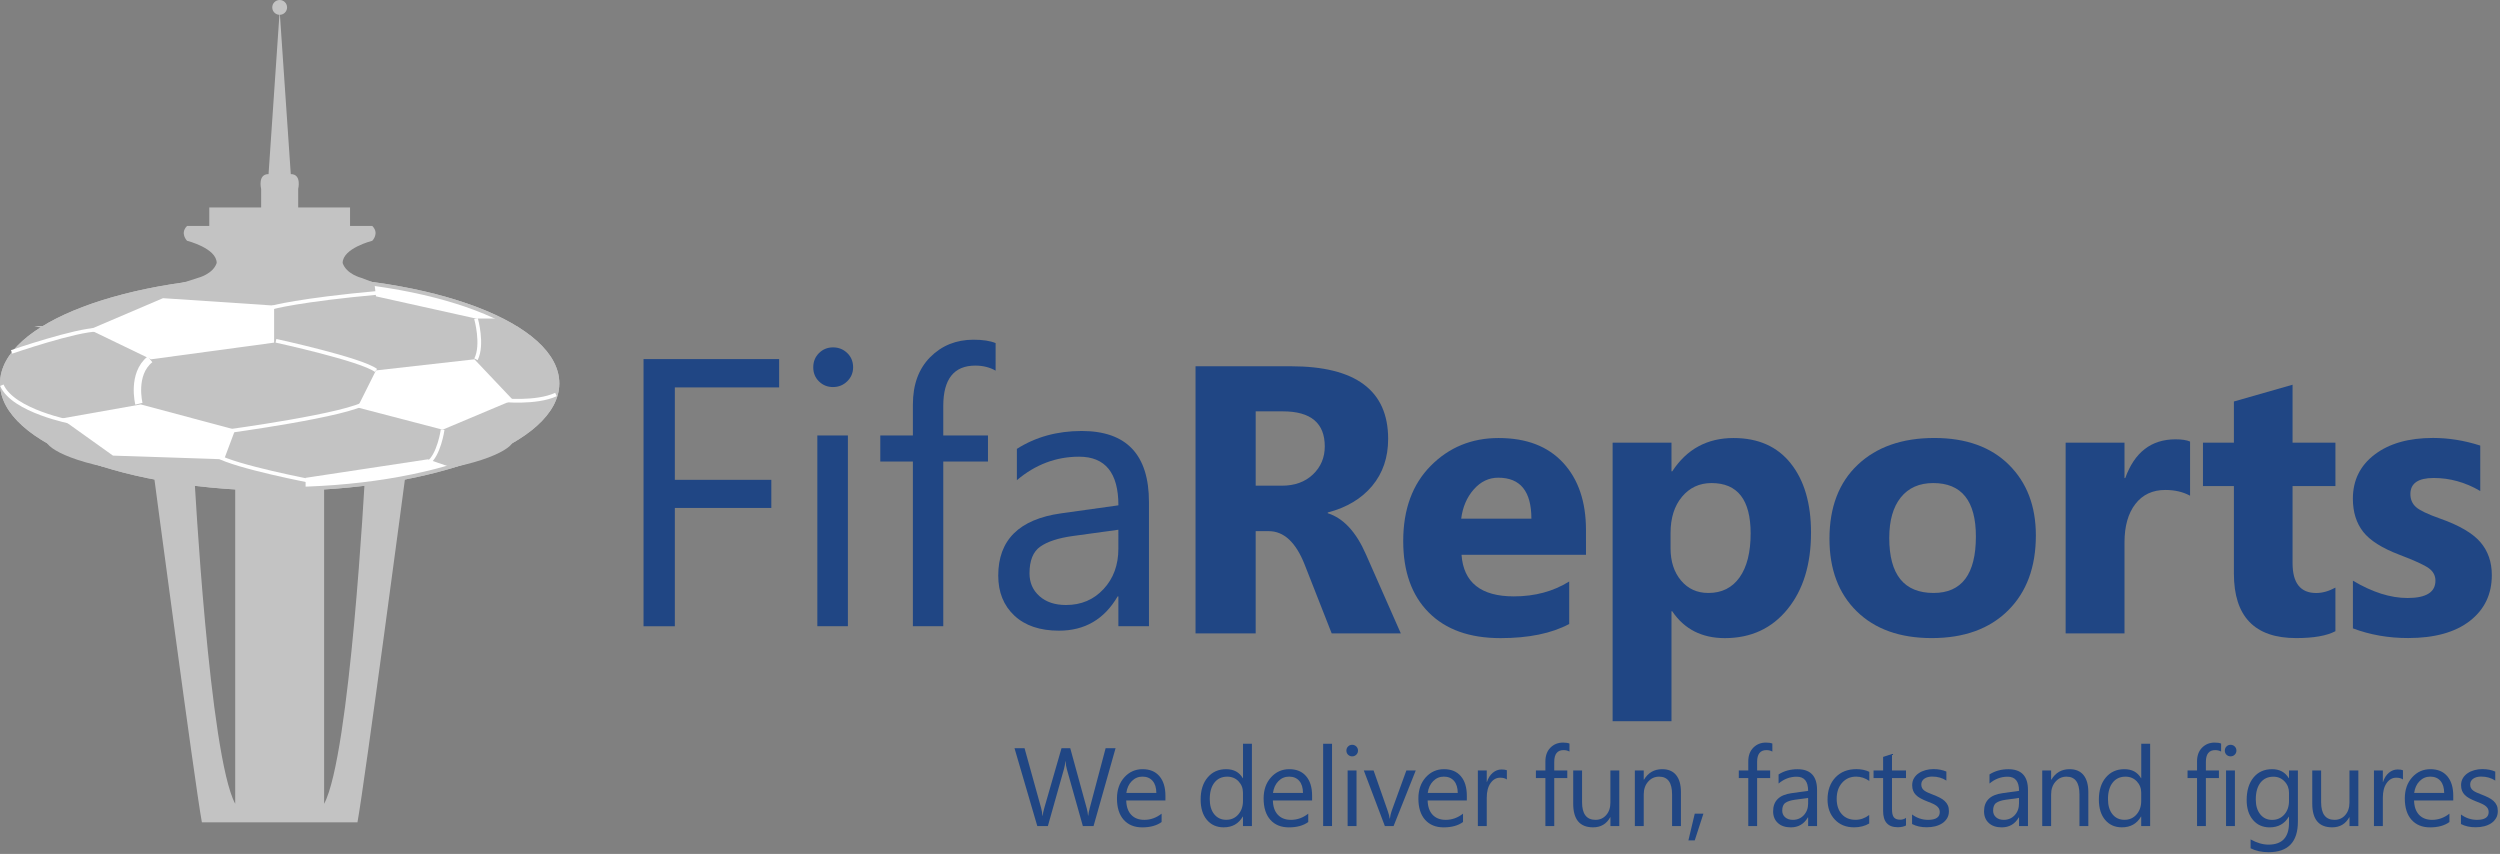 <?xml version="1.0" encoding="utf-8"?>
<!-- Generator: Adobe Illustrator 23.0.1, SVG Export Plug-In . SVG Version: 6.00 Build 0)  -->
<svg version="1.1" xmlns="http://www.w3.org/2000/svg" xmlns:xlink="http://www.w3.org/1999/xlink" x="0px" y="0px"
	 viewBox="0 0 674.91 230.53" style="enable-background:new 0 0 674.91 230.53;" xml:space="preserve">
<rect x="0" y="0" width="674.91" height="230.53" fill="#808080" stroke="none"/>
<style type="text/css">
	.st0{fill:#C3C3C3;}
	.st1{display:none;}
	.st2{display:inline;fill:#C3C3C3;}
	.st3{fill:none;stroke:#C3C3C3;stroke-miterlimit:10;}
	.st4{fill:#FFFFFF;}
	.st5{fill:#C3C3C3;stroke:#C3C3C3;stroke-width:5;stroke-miterlimit:10;}
	.st6{fill:none;stroke:#FFFFFF;stroke-miterlimit:10;}
	.st7{fill:none;stroke:#FFFFFF;stroke-width:2;stroke-miterlimit:10;}
	.st8{fill:#204684;}
</style>
<g id="Laag_4">
	<path class="st0" d="M138.72,90.5L97.5,75c0,0-4-1-5-4c0-4,8-6,8-6s2-2,0-4h-6v-5h-14v-5c0,0,1-4-2-4l-3-44l-3,44c-3,0-2,4-2,4v5
		h-14v5h-6c-2,2,0,4,0,4s8,2,8,6c-1,3-5,4-5,4L11.28,88.5c0,0-2.36-0.52-1.95-0.5H75.5h62.17L138.72,90.5z"/>
	<circle class="st0" cx="75.5" cy="2" r="2"/>
	<path class="st0" d="M75.5,97h63c0,0,12,0,12,5c0,6-11,6-11,6h-64"/>
	<path class="st0" d="M75.5,97h-63c0,0-12,0-12,5c0,6,11,6,11,6h64"/>
	<path class="st0" d="M134.5,117h-59h-59c0,0-4,0-4,2s8,7,29,9c0,0,11,83,13,94h21h21c2-11,13-94,13-94c21-2,29-7,29-9
		S134.5,117,134.5,117z M63.5,217c-7-13-11-88-11-88h11V217z M87.5,217v-88h11C98.5,129,94.5,204,87.5,217z"/>
</g>
<g id="Laag_9" class="st1">
	<path class="st2" d="M141.72,87.5C140.84,87.28,97.5,75,97.5,75s-4-1-5-4c0-4,8-6,8-6s2-2,0-4h-6v-5h-14v-5c0,0,1-4-2-4l-3-44
		l-3,44c-3,0-2,4-2,4v5h-14v5h-6c-2,2,0,4,0,4s8,2,8,6c-1,3-5,4-5,4S10.16,87.28,9.28,87.5c-0.48,0.18-0.36,0.48,0.05,0.5H75.5
		c0,0,65.19,0,66.17,0C142.09,87.97,142.21,87.68,141.72,87.5z"/>
</g>
<g id="Laag_8">
	<ellipse class="st0" cx="75.5" cy="103.5" rx="75" ry="28.5"/>
</g>
<g id="Laag_6">
	<ellipse class="st3" cx="75.5" cy="103.5" rx="75" ry="28.5"/>
	<polygon class="st4" points="24.15,88.98 44,80.5 74,82.5 74,92.5 40.77,97 	"/>
	<path class="st4" d="M101.11,76.71L101.5,80l27,6h6.2C134.7,86,119.73,78.41,101.11,76.71z"/>
	<polygon class="st4" points="128.08,97 101.5,100 96.5,110 119.5,116 138.5,108 	"/>
	<polygon class="st4" points="63.5,116 38,109.18 16.5,113 30.5,123 60.5,124 	"/>
	<path class="st4" d="M121.41,126.03L115.5,124l-33,5v3C82.5,132,111.31,130.07,121.41,126.03z"/>
	<path class="st5" d="M96.5,109"/>
	<path class="st6" d="M61,116.5c0,0,33.5-4.5,38-8"/>
	<ellipse class="st3" cx="75.5" cy="103.5" rx="75" ry="28.5"/>
</g>
<g id="Laag_5">
	<path class="st7" d="M37.5,109c0,0-2-8,3-12"/>
	<path class="st6" d="M74.5,92c0,0,23,5,27,8"/>
	<path class="st6" d="M102.5,79c-22,2-29,4-29,4"/>
	<path class="st6" d="M3.13,95c0,0,17.37-6,23.37-6"/>
	<polyline class="st4" points="43.5,78 44.5,81 44.5,81 	"/>
	<path class="st6" d="M128.5,86c0,0,2,7,0,11"/>
	<path class="st6" d="M135.5,108c0,0,9.17,1,14.59-1.5"/>
	<path class="st6" d="M119.5,116c0,0-1,7-4,9"/>
	<path class="st6" d="M84.5,130c0,0-21-4-26-7"/>
	<path class="st6" d="M19.5,114c0,0-16-3-19-10"/>
</g>
<g id="Laag_3">
	<g>
		<path class="st8" d="M301.16,201.99L295.22,223h-2.89l-4.32-15.35c-0.19-0.65-0.3-1.37-0.34-2.14h-0.06
			c-0.06,0.72-0.19,1.43-0.38,2.11L282.89,223h-2.86l-6.15-21.01h2.71l4.47,16.11c0.19,0.67,0.3,1.38,0.35,2.11h0.07
			c0.05-0.52,0.2-1.22,0.45-2.11l4.64-16.11h2.36l4.45,16.23c0.16,0.56,0.27,1.21,0.35,1.96h0.06c0.04-0.51,0.17-1.18,0.4-2.02
			l4.29-16.17H301.16z"/>
		<path class="st8" d="M314.63,216.1h-10.59c0.04,1.67,0.49,2.96,1.35,3.87s2.04,1.36,3.54,1.36c1.69,0,3.24-0.56,4.66-1.67v2.26
			c-1.32,0.96-3.06,1.44-5.23,1.44c-2.12,0-3.78-0.68-5-2.04c-1.21-1.36-1.82-3.28-1.82-5.75c0-2.33,0.66-4.24,1.98-5.71
			c1.32-1.47,2.97-2.21,4.93-2.21s3.48,0.63,4.56,1.9s1.61,3.03,1.61,5.29V216.1z M312.17,214.06c-0.01-1.39-0.34-2.47-1-3.24
			c-0.66-0.77-1.58-1.16-2.75-1.16c-1.13,0-2.09,0.41-2.89,1.22s-1.28,1.87-1.46,3.18H312.17z"/>
		<path class="st8" d="M337.96,223h-2.4v-2.55h-0.06c-1.11,1.93-2.83,2.9-5.16,2.9c-1.88,0-3.39-0.67-4.52-2.01
			s-1.69-3.17-1.69-5.49c0-2.48,0.62-4.47,1.88-5.96s2.92-2.24,5-2.24c2.06,0,3.56,0.81,4.5,2.43h0.06v-9.29h2.4V223z
			 M335.56,216.22v-2.21c0-1.21-0.4-2.24-1.2-3.08s-1.82-1.26-3.05-1.26c-1.46,0-2.62,0.54-3.46,1.61s-1.26,2.56-1.26,4.45
			c0,1.73,0.4,3.09,1.21,4.09c0.81,1,1.89,1.5,3.24,1.5c1.34,0,2.42-0.48,3.26-1.45S335.56,217.69,335.56,216.22z"/>
		<path class="st8" d="M354.22,216.1h-10.59c0.04,1.67,0.49,2.96,1.35,3.87s2.04,1.36,3.54,1.36c1.69,0,3.24-0.56,4.66-1.67v2.26
			c-1.32,0.96-3.06,1.44-5.23,1.44c-2.12,0-3.79-0.68-5-2.04c-1.21-1.36-1.82-3.28-1.82-5.75c0-2.33,0.66-4.24,1.99-5.71
			s2.97-2.21,4.93-2.21s3.48,0.63,4.56,1.9s1.61,3.03,1.61,5.29V216.1z M351.76,214.06c-0.01-1.39-0.34-2.47-1-3.24
			s-1.57-1.16-2.75-1.16c-1.13,0-2.1,0.41-2.89,1.22s-1.28,1.87-1.46,3.18H351.76z"/>
		<path class="st8" d="M359.6,223h-2.4v-22.21h2.4V223z"/>
		<path class="st8" d="M365.03,204.19c-0.43,0-0.8-0.15-1.1-0.44s-0.45-0.66-0.45-1.11s0.15-0.82,0.45-1.12
			c0.3-0.3,0.67-0.45,1.1-0.45c0.44,0,0.81,0.15,1.12,0.45c0.31,0.3,0.46,0.67,0.46,1.12c0,0.43-0.15,0.8-0.46,1.1
			C365.85,204.04,365.47,204.19,365.03,204.19z M366.21,223h-2.4v-15h2.4V223z"/>
		<path class="st8" d="M382.2,208l-5.98,15h-2.36l-5.68-15h2.64l3.81,10.9c0.28,0.8,0.46,1.5,0.53,2.09h0.06
			c0.1-0.75,0.25-1.43,0.47-2.04l3.98-10.96H382.2z"/>
		<path class="st8" d="M396,216.1h-10.59c0.04,1.67,0.49,2.96,1.35,3.87s2.04,1.36,3.54,1.36c1.69,0,3.24-0.56,4.66-1.67v2.26
			c-1.32,0.96-3.06,1.44-5.23,1.44c-2.12,0-3.78-0.68-5-2.04c-1.21-1.36-1.82-3.28-1.82-5.75c0-2.33,0.66-4.24,1.98-5.71
			s2.97-2.21,4.93-2.21s3.48,0.63,4.56,1.9s1.61,3.03,1.61,5.29V216.1z M393.54,214.06c-0.01-1.39-0.34-2.47-1-3.24
			c-0.66-0.77-1.58-1.16-2.75-1.16c-1.13,0-2.09,0.41-2.89,1.22s-1.28,1.87-1.46,3.18H393.54z"/>
		<path class="st8" d="M406.79,210.43c-0.42-0.32-1.03-0.48-1.82-0.48c-1.03,0-1.88,0.48-2.57,1.45c-0.69,0.97-1.03,2.29-1.03,3.96
			V223h-2.4v-15h2.4v3.09h0.06c0.34-1.05,0.86-1.88,1.57-2.47s1.49-0.89,2.36-0.89c0.62,0,1.1,0.07,1.44,0.21V210.43z"/>
		<path class="st8" d="M423.71,202.9c-0.47-0.26-1-0.4-1.6-0.4c-1.68,0-2.52,1.06-2.52,3.18V208h3.52v2.05h-3.52V223h-2.39v-12.95
			h-2.56V208h2.56v-2.43c0-1.57,0.45-2.81,1.36-3.73c0.91-0.91,2.04-1.37,3.4-1.37c0.73,0,1.31,0.09,1.74,0.26V202.9z"/>
		<path class="st8" d="M437.16,223h-2.4v-2.37h-0.06c-1,1.82-2.54,2.72-4.63,2.72c-3.57,0-5.36-2.13-5.36-6.39V208h2.39v8.58
			c0,3.16,1.21,4.75,3.63,4.75c1.17,0,2.14-0.43,2.89-1.3c0.76-0.86,1.13-1.99,1.13-3.39V208h2.4V223z"/>
		<path class="st8" d="M453.8,223h-2.4v-8.55c0-3.18-1.16-4.78-3.49-4.78c-1.2,0-2.2,0.45-2.98,1.36c-0.79,0.9-1.18,2.04-1.18,3.42
			V223h-2.4v-15h2.4v2.49h0.06c1.13-1.89,2.77-2.84,4.92-2.84c1.64,0,2.9,0.53,3.76,1.59s1.3,2.59,1.3,4.59V223z"/>
		<path class="st8" d="M459.86,219.66l-2.34,7.21h-1.71l1.71-7.21H459.86z"/>
		<path class="st8" d="M478.48,202.9c-0.47-0.26-1-0.4-1.6-0.4c-1.68,0-2.52,1.06-2.52,3.18V208h3.52v2.05h-3.52V223h-2.39v-12.95
			h-2.56V208h2.56v-2.43c0-1.57,0.45-2.81,1.36-3.73c0.91-0.91,2.04-1.37,3.4-1.37c0.73,0,1.31,0.09,1.74,0.26V202.9z"/>
		<path class="st8" d="M490.53,223h-2.4v-2.34h-0.06c-1.04,1.8-2.58,2.7-4.61,2.7c-1.49,0-2.66-0.4-3.51-1.19
			c-0.85-0.79-1.27-1.84-1.27-3.15c0-2.8,1.65-4.43,4.95-4.89l4.5-0.63c0-2.55-1.03-3.82-3.09-3.82c-1.81,0-3.44,0.62-4.89,1.85
			v-2.46c1.47-0.94,3.17-1.41,5.1-1.41c3.53,0,5.29,1.87,5.29,5.6V223z M488.13,215.41l-3.62,0.5c-1.11,0.16-1.95,0.43-2.52,0.83
			c-0.57,0.39-0.85,1.1-0.85,2.1c0,0.73,0.26,1.33,0.78,1.79s1.22,0.7,2.09,0.7c1.19,0,2.18-0.42,2.95-1.25
			c0.78-0.84,1.17-1.89,1.17-3.17V215.41z"/>
		<path class="st8" d="M504.62,222.31c-1.15,0.69-2.52,1.04-4.1,1.04c-2.14,0-3.87-0.7-5.18-2.09c-1.31-1.39-1.97-3.2-1.97-5.41
			c0-2.47,0.71-4.46,2.12-5.96c1.42-1.5,3.31-2.25,5.67-2.25c1.32,0,2.48,0.24,3.49,0.73v2.46c-1.11-0.78-2.3-1.17-3.57-1.17
			c-1.53,0-2.79,0.55-3.77,1.65c-0.98,1.1-1.47,2.54-1.47,4.33c0,1.76,0.46,3.14,1.38,4.16c0.92,1.02,2.16,1.52,3.71,1.52
			c1.31,0,2.54-0.43,3.69-1.3V222.31z"/>
		<path class="st8" d="M514.55,222.85c-0.57,0.31-1.31,0.47-2.24,0.47c-2.63,0-3.94-1.46-3.94-4.39v-8.88h-2.58V208h2.58v-3.66
			l2.4-0.78V208h3.78v2.05h-3.78v8.45c0,1.01,0.17,1.72,0.51,2.15s0.91,0.64,1.7,0.64c0.61,0,1.13-0.17,1.57-0.5V222.85z"/>
		<path class="st8" d="M516.19,222.46v-2.58c1.31,0.97,2.75,1.45,4.32,1.45c2.11,0,3.16-0.7,3.16-2.11c0-0.4-0.09-0.74-0.27-1.02
			c-0.18-0.28-0.43-0.53-0.73-0.74c-0.31-0.21-0.67-0.41-1.08-0.58c-0.42-0.17-0.86-0.35-1.34-0.54c-0.66-0.26-1.25-0.53-1.75-0.8
			c-0.5-0.27-0.92-0.57-1.26-0.91c-0.34-0.34-0.59-0.72-0.76-1.15s-0.26-0.93-0.26-1.51c0-0.7,0.16-1.33,0.48-1.87
			c0.32-0.54,0.75-1,1.29-1.36c0.54-0.37,1.15-0.64,1.84-0.83c0.69-0.19,1.4-0.28,2.13-0.28c1.3,0,2.46,0.22,3.49,0.67v2.43
			c-1.1-0.72-2.37-1.08-3.81-1.08c-0.45,0-0.85,0.05-1.22,0.15c-0.36,0.1-0.67,0.25-0.93,0.43s-0.46,0.41-0.6,0.67
			c-0.14,0.26-0.21,0.54-0.21,0.86c0,0.39,0.07,0.72,0.21,0.98c0.14,0.26,0.35,0.5,0.62,0.7s0.61,0.39,1,0.56s0.83,0.35,1.33,0.54
			c0.66,0.25,1.26,0.52,1.79,0.78c0.53,0.27,0.98,0.57,1.35,0.91c0.37,0.34,0.66,0.73,0.86,1.17c0.2,0.44,0.3,0.96,0.3,1.57
			c0,0.74-0.16,1.39-0.49,1.93s-0.76,1-1.31,1.36s-1.18,0.63-1.89,0.81s-1.46,0.26-2.24,0.26
			C518.66,223.35,517.33,223.05,516.19,222.46z"/>
		<path class="st8" d="M547.47,223h-2.4v-2.34h-0.06c-1.04,1.8-2.58,2.7-4.61,2.7c-1.49,0-2.66-0.4-3.51-1.19
			c-0.85-0.79-1.27-1.84-1.27-3.15c0-2.8,1.65-4.43,4.95-4.89l4.5-0.63c0-2.55-1.03-3.82-3.09-3.82c-1.81,0-3.44,0.62-4.89,1.85
			v-2.46c1.47-0.94,3.17-1.41,5.1-1.41c3.53,0,5.29,1.87,5.29,5.6V223z M545.06,215.41l-3.62,0.5c-1.11,0.16-1.95,0.43-2.52,0.83
			c-0.57,0.39-0.85,1.1-0.85,2.1c0,0.73,0.26,1.33,0.78,1.79s1.22,0.7,2.09,0.7c1.19,0,2.18-0.42,2.95-1.25
			c0.78-0.84,1.17-1.89,1.17-3.17V215.41z"/>
		<path class="st8" d="M563.78,223h-2.4v-8.55c0-3.18-1.16-4.78-3.49-4.78c-1.2,0-2.2,0.45-2.98,1.36c-0.79,0.9-1.18,2.04-1.18,3.42
			V223h-2.4v-15h2.4v2.49h0.06c1.13-1.89,2.77-2.84,4.92-2.84c1.64,0,2.9,0.53,3.76,1.59s1.3,2.59,1.3,4.59V223z"/>
		<path class="st8" d="M580.45,223h-2.4v-2.55h-0.06c-1.11,1.93-2.83,2.9-5.16,2.9c-1.88,0-3.39-0.67-4.52-2.01
			c-1.13-1.34-1.69-3.17-1.69-5.49c0-2.48,0.62-4.47,1.88-5.96s2.92-2.24,5-2.24c2.06,0,3.56,0.81,4.5,2.43h0.06v-9.29h2.4V223z
			 M578.05,216.22v-2.21c0-1.21-0.4-2.24-1.2-3.08s-1.82-1.26-3.05-1.26c-1.46,0-2.62,0.54-3.46,1.61s-1.26,2.56-1.26,4.45
			c0,1.73,0.4,3.09,1.21,4.09c0.8,1,1.89,1.5,3.24,1.5c1.34,0,2.42-0.48,3.26-1.45C577.63,218.91,578.05,217.69,578.05,216.22z"/>
		<path class="st8" d="M599.63,202.9c-0.47-0.26-1-0.4-1.6-0.4c-1.68,0-2.52,1.06-2.52,3.18V208h3.52v2.05h-3.52V223h-2.39v-12.95
			h-2.56V208h2.56v-2.43c0-1.57,0.45-2.81,1.36-3.73c0.91-0.91,2.04-1.37,3.4-1.37c0.73,0,1.31,0.09,1.74,0.26V202.9z"/>
		<path class="st8" d="M602.17,204.19c-0.43,0-0.8-0.15-1.1-0.44s-0.45-0.66-0.45-1.11s0.15-0.82,0.45-1.12
			c0.3-0.3,0.67-0.45,1.1-0.45c0.44,0,0.81,0.15,1.12,0.45c0.31,0.3,0.46,0.67,0.46,1.12c0,0.43-0.15,0.8-0.46,1.1
			C602.99,204.04,602.61,204.19,602.17,204.19z M603.35,223h-2.4v-15h2.4V223z"/>
		<path class="st8" d="M620.35,221.8c0,5.51-2.64,8.26-7.91,8.26c-1.86,0-3.48-0.35-4.86-1.05v-2.4c1.69,0.94,3.3,1.41,4.83,1.41
			c3.69,0,5.54-1.96,5.54-5.89v-1.64h-0.06c-1.14,1.91-2.86,2.87-5.16,2.87c-1.87,0-3.37-0.67-4.5-2c-1.14-1.33-1.71-3.12-1.71-5.37
			c0-2.55,0.61-4.58,1.84-6.08s2.9-2.26,5.03-2.26c2.02,0,3.52,0.81,4.5,2.43h0.06V208h2.4V221.8z M617.95,216.22v-2.21
			c0-1.19-0.4-2.21-1.21-3.06c-0.8-0.85-1.81-1.27-3.01-1.27c-1.48,0-2.65,0.54-3.49,1.62s-1.26,2.59-1.26,4.53
			c0,1.67,0.4,3.01,1.21,4.01c0.8,1,1.87,1.5,3.2,1.5c1.35,0,2.44-0.48,3.29-1.44S617.95,217.71,617.95,216.22z"/>
		<path class="st8" d="M636.68,223h-2.4v-2.37h-0.06c-1,1.82-2.54,2.72-4.63,2.72c-3.57,0-5.36-2.13-5.36-6.39V208h2.39v8.58
			c0,3.16,1.21,4.75,3.63,4.75c1.17,0,2.14-0.43,2.89-1.3c0.76-0.86,1.13-1.99,1.13-3.39V208h2.4V223z"/>
		<path class="st8" d="M648.7,210.43c-0.42-0.32-1.03-0.48-1.82-0.48c-1.03,0-1.88,0.48-2.57,1.45c-0.69,0.97-1.03,2.29-1.03,3.96
			V223h-2.4v-15h2.4v3.09h0.06c0.34-1.05,0.86-1.88,1.57-2.47s1.49-0.89,2.36-0.89c0.62,0,1.1,0.07,1.44,0.21V210.43z"/>
		<path class="st8" d="M662.3,216.1h-10.59c0.04,1.67,0.49,2.96,1.35,3.87s2.04,1.36,3.54,1.36c1.69,0,3.24-0.56,4.66-1.67v2.26
			c-1.32,0.96-3.06,1.44-5.23,1.44c-2.12,0-3.78-0.68-5-2.04c-1.21-1.36-1.82-3.28-1.82-5.75c0-2.33,0.66-4.24,1.98-5.71
			s2.97-2.21,4.93-2.21s3.48,0.63,4.56,1.9s1.61,3.03,1.61,5.29V216.1z M659.84,214.06c-0.01-1.39-0.34-2.47-1-3.24
			c-0.66-0.77-1.58-1.16-2.75-1.16c-1.13,0-2.09,0.41-2.89,1.22s-1.28,1.87-1.46,3.18H659.84z"/>
		<path class="st8" d="M664.37,222.46v-2.58c1.31,0.97,2.75,1.45,4.32,1.45c2.11,0,3.16-0.7,3.16-2.11c0-0.4-0.09-0.74-0.27-1.02
			c-0.18-0.28-0.43-0.53-0.73-0.74c-0.31-0.21-0.67-0.41-1.08-0.58c-0.42-0.17-0.86-0.35-1.34-0.54c-0.66-0.26-1.25-0.53-1.75-0.8
			c-0.5-0.27-0.92-0.57-1.26-0.91c-0.34-0.34-0.59-0.72-0.76-1.15s-0.26-0.93-0.26-1.51c0-0.7,0.16-1.33,0.48-1.87
			c0.32-0.54,0.75-1,1.29-1.36c0.54-0.37,1.15-0.64,1.84-0.83c0.69-0.19,1.4-0.28,2.13-0.28c1.3,0,2.46,0.22,3.49,0.67v2.43
			c-1.1-0.72-2.37-1.08-3.81-1.08c-0.45,0-0.85,0.05-1.22,0.15c-0.36,0.1-0.67,0.25-0.93,0.43s-0.46,0.41-0.6,0.67
			c-0.14,0.26-0.21,0.54-0.21,0.86c0,0.39,0.07,0.72,0.21,0.98c0.14,0.26,0.35,0.5,0.62,0.7s0.61,0.39,1,0.56s0.83,0.35,1.33,0.54
			c0.66,0.25,1.26,0.52,1.79,0.78c0.53,0.27,0.98,0.57,1.35,0.91c0.37,0.34,0.66,0.73,0.86,1.17c0.2,0.44,0.3,0.96,0.3,1.57
			c0,0.74-0.16,1.39-0.49,1.93s-0.76,1-1.31,1.36s-1.18,0.63-1.89,0.81s-1.46,0.26-2.24,0.26
			C666.84,223.35,665.5,223.05,664.37,222.46z"/>
	</g>
</g>
<g id="Laag_2">
	<g>
		<path class="st8" d="M378.17,171h-18.66l-7.29-18.56c-2.38-6.04-5.62-9.05-9.71-9.05h-3.52V171h-16.24V98.88h25.75
			c17.5,0,26.25,6.54,26.25,19.61c0,5-1.43,9.22-4.3,12.67c-2.87,3.45-6.87,5.85-12,7.19v0.2c4.22,1.34,7.66,5.05,10.31,11.12
			L378.17,171z M338.99,111.05v20.07h7.04c3.49,0,6.29-1.01,8.42-3.04c2.13-2.03,3.19-4.55,3.19-7.57c0-6.3-3.77-9.46-11.32-9.46
			H338.99z"/>
		<path class="st8" d="M428.16,149.78h-33.6c0.54,7.48,5.25,11.22,14.13,11.22c5.67,0,10.65-1.34,14.94-4.02v11.47
			c-4.76,2.55-10.95,3.82-18.56,3.82c-8.31,0-14.77-2.3-19.36-6.92c-4.59-4.61-6.89-11.04-6.89-19.29c0-8.55,2.48-15.32,7.44-20.32
			c4.96-5,11.06-7.49,18.31-7.49c7.51,0,13.32,2.23,17.43,6.69s6.16,10.51,6.16,18.16V149.78z M413.42,140.02
			c0-7.38-2.98-11.06-8.95-11.06c-2.55,0-4.75,1.06-6.61,3.17c-1.86,2.11-2.99,4.75-3.39,7.9H413.42z"/>
		<path class="st8" d="M451.44,165.02h-0.2v29.67h-15.89V119.5h15.89v7.75h0.2c3.92-6,9.44-9,16.55-9c6.67,0,11.83,2.29,15.46,6.87
			c3.64,4.58,5.46,10.8,5.46,18.68c0,8.58-2.12,15.47-6.36,20.67c-4.24,5.2-9.88,7.8-16.92,7.8
			C459.42,172.26,454.69,169.84,451.44,165.02z M450.99,143.89v4.12c0,3.55,0.94,6.46,2.82,8.7c1.88,2.25,4.34,3.37,7.39,3.37
			c3.62,0,6.43-1.4,8.42-4.2c1.99-2.8,2.99-6.76,2.99-11.89c0-9.05-3.52-13.58-10.56-13.58c-3.25,0-5.91,1.23-7.97,3.7
			C452.02,136.57,450.99,139.84,450.99,143.89z"/>
		<path class="st8" d="M521.5,172.26c-8.58,0-15.33-2.41-20.24-7.22c-4.91-4.81-7.37-11.34-7.37-19.59c0-8.52,2.55-15.18,7.64-19.99
			c5.1-4.81,11.99-7.22,20.67-7.22c8.55,0,15.26,2.41,20.12,7.22s7.29,11.17,7.29,19.09c0,8.55-2.51,15.31-7.52,20.27
			C537.08,169.78,530.21,172.26,521.5,172.26z M521.9,130.41c-3.76,0-6.67,1.29-8.75,3.87c-2.08,2.58-3.12,6.24-3.12,10.96
			c0,9.89,3.99,14.84,11.97,14.84c7.61,0,11.42-5.08,11.42-15.24C533.42,135.22,529.58,130.41,521.9,130.41z"/>
		<path class="st8" d="M591.25,133.83c-1.91-1.04-4.14-1.56-6.69-1.56c-3.45,0-6.15,1.27-8.1,3.8c-1.94,2.53-2.92,5.98-2.92,10.33
			V171h-15.89v-51.5h15.89v9.56h0.2c2.51-6.97,7.04-10.46,13.58-10.46c1.68,0,2.98,0.2,3.92,0.6V133.83z"/>
		<path class="st8" d="M630.48,170.4c-2.35,1.24-5.88,1.86-10.61,1.86c-11.2,0-16.8-5.82-16.8-17.45v-23.59h-8.35V119.5h8.35v-11.11
			l15.84-4.53v15.64h11.57v11.72h-11.57v20.82c0,5.37,2.13,8.05,6.39,8.05c1.68,0,3.4-0.49,5.18-1.46V170.4z"/>
		<path class="st8" d="M635.2,169.64v-12.88c5.23,3.12,10.14,4.68,14.74,4.68c5.03,0,7.54-1.56,7.54-4.68c0-1.38-0.6-2.5-1.81-3.37
			s-3.84-2.08-7.9-3.62c-4.69-1.78-7.96-3.85-9.81-6.21c-1.84-2.36-2.77-5.34-2.77-8.93c0-4.96,1.96-8.94,5.88-11.92
			c3.92-2.98,9.17-4.48,15.74-4.48c4.26,0,8.52,0.69,12.77,2.06v12.27c-3.99-2.35-8.18-3.52-12.57-3.52c-4.19,0-6.29,1.44-6.29,4.33
			c0,1.44,0.5,2.62,1.51,3.52s3.18,1.94,6.54,3.12c5.13,1.81,8.73,3.92,10.81,6.31c2.08,2.4,3.12,5.37,3.12,8.93
			c0,5.2-1.99,9.33-5.96,12.4c-3.97,3.07-9.51,4.6-16.62,4.6C644.81,172.26,639.83,171.38,635.2,169.64z"/>
	</g>
	<g>
		<path class="st8" d="M210.34,104.59h-28.16v24.95h26.05v7.59h-26.05v31.94h-8.45V96.94h36.61V104.59z"/>
		<path class="st8" d="M224.88,104.49c-1.48,0-2.73-0.5-3.77-1.51c-1.04-1.01-1.56-2.28-1.56-3.82c0-1.54,0.52-2.82,1.56-3.85
			c1.04-1.02,2.3-1.53,3.77-1.53c1.51,0,2.79,0.51,3.85,1.53c1.06,1.02,1.58,2.31,1.58,3.85c0,1.48-0.53,2.73-1.58,3.77
			C227.67,103.97,226.38,104.49,224.88,104.49z M228.9,169.06h-8.25v-51.5h8.25V169.06z"/>
		<path class="st8" d="M268.78,100.06c-1.61-0.91-3.44-1.36-5.48-1.36c-5.77,0-8.65,3.64-8.65,10.91v7.95h12.07v7.04h-12.07v44.46
			h-8.2v-44.46h-8.8v-7.04h8.8v-8.35c0-5.4,1.56-9.66,4.68-12.8c3.12-3.13,7.01-4.7,11.67-4.7c2.51,0,4.51,0.3,5.98,0.91V100.06z"/>
		<path class="st8" d="M310.17,169.06h-8.25v-8.05h-0.2c-3.59,6.17-8.87,9.25-15.84,9.25c-5.13,0-9.15-1.36-12.04-4.07
			c-2.9-2.72-4.35-6.32-4.35-10.81c0-9.62,5.67-15.22,17-16.8l15.44-2.16c0-8.75-3.54-13.13-10.61-13.13c-6.2,0-11.8,2.11-16.8,6.34
			v-8.45c5.06-3.22,10.9-4.83,17.5-4.83c12.1,0,18.16,6.4,18.16,19.21V169.06z M301.92,143.01l-12.42,1.71
			c-3.82,0.54-6.71,1.48-8.65,2.84c-1.95,1.36-2.92,3.76-2.92,7.22c0,2.52,0.9,4.57,2.69,6.16c1.79,1.59,4.18,2.39,7.17,2.39
			c4.09,0,7.47-1.43,10.13-4.3c2.67-2.87,4-6.5,4-10.89V143.01z"/>
	</g>
</g>
</svg>
